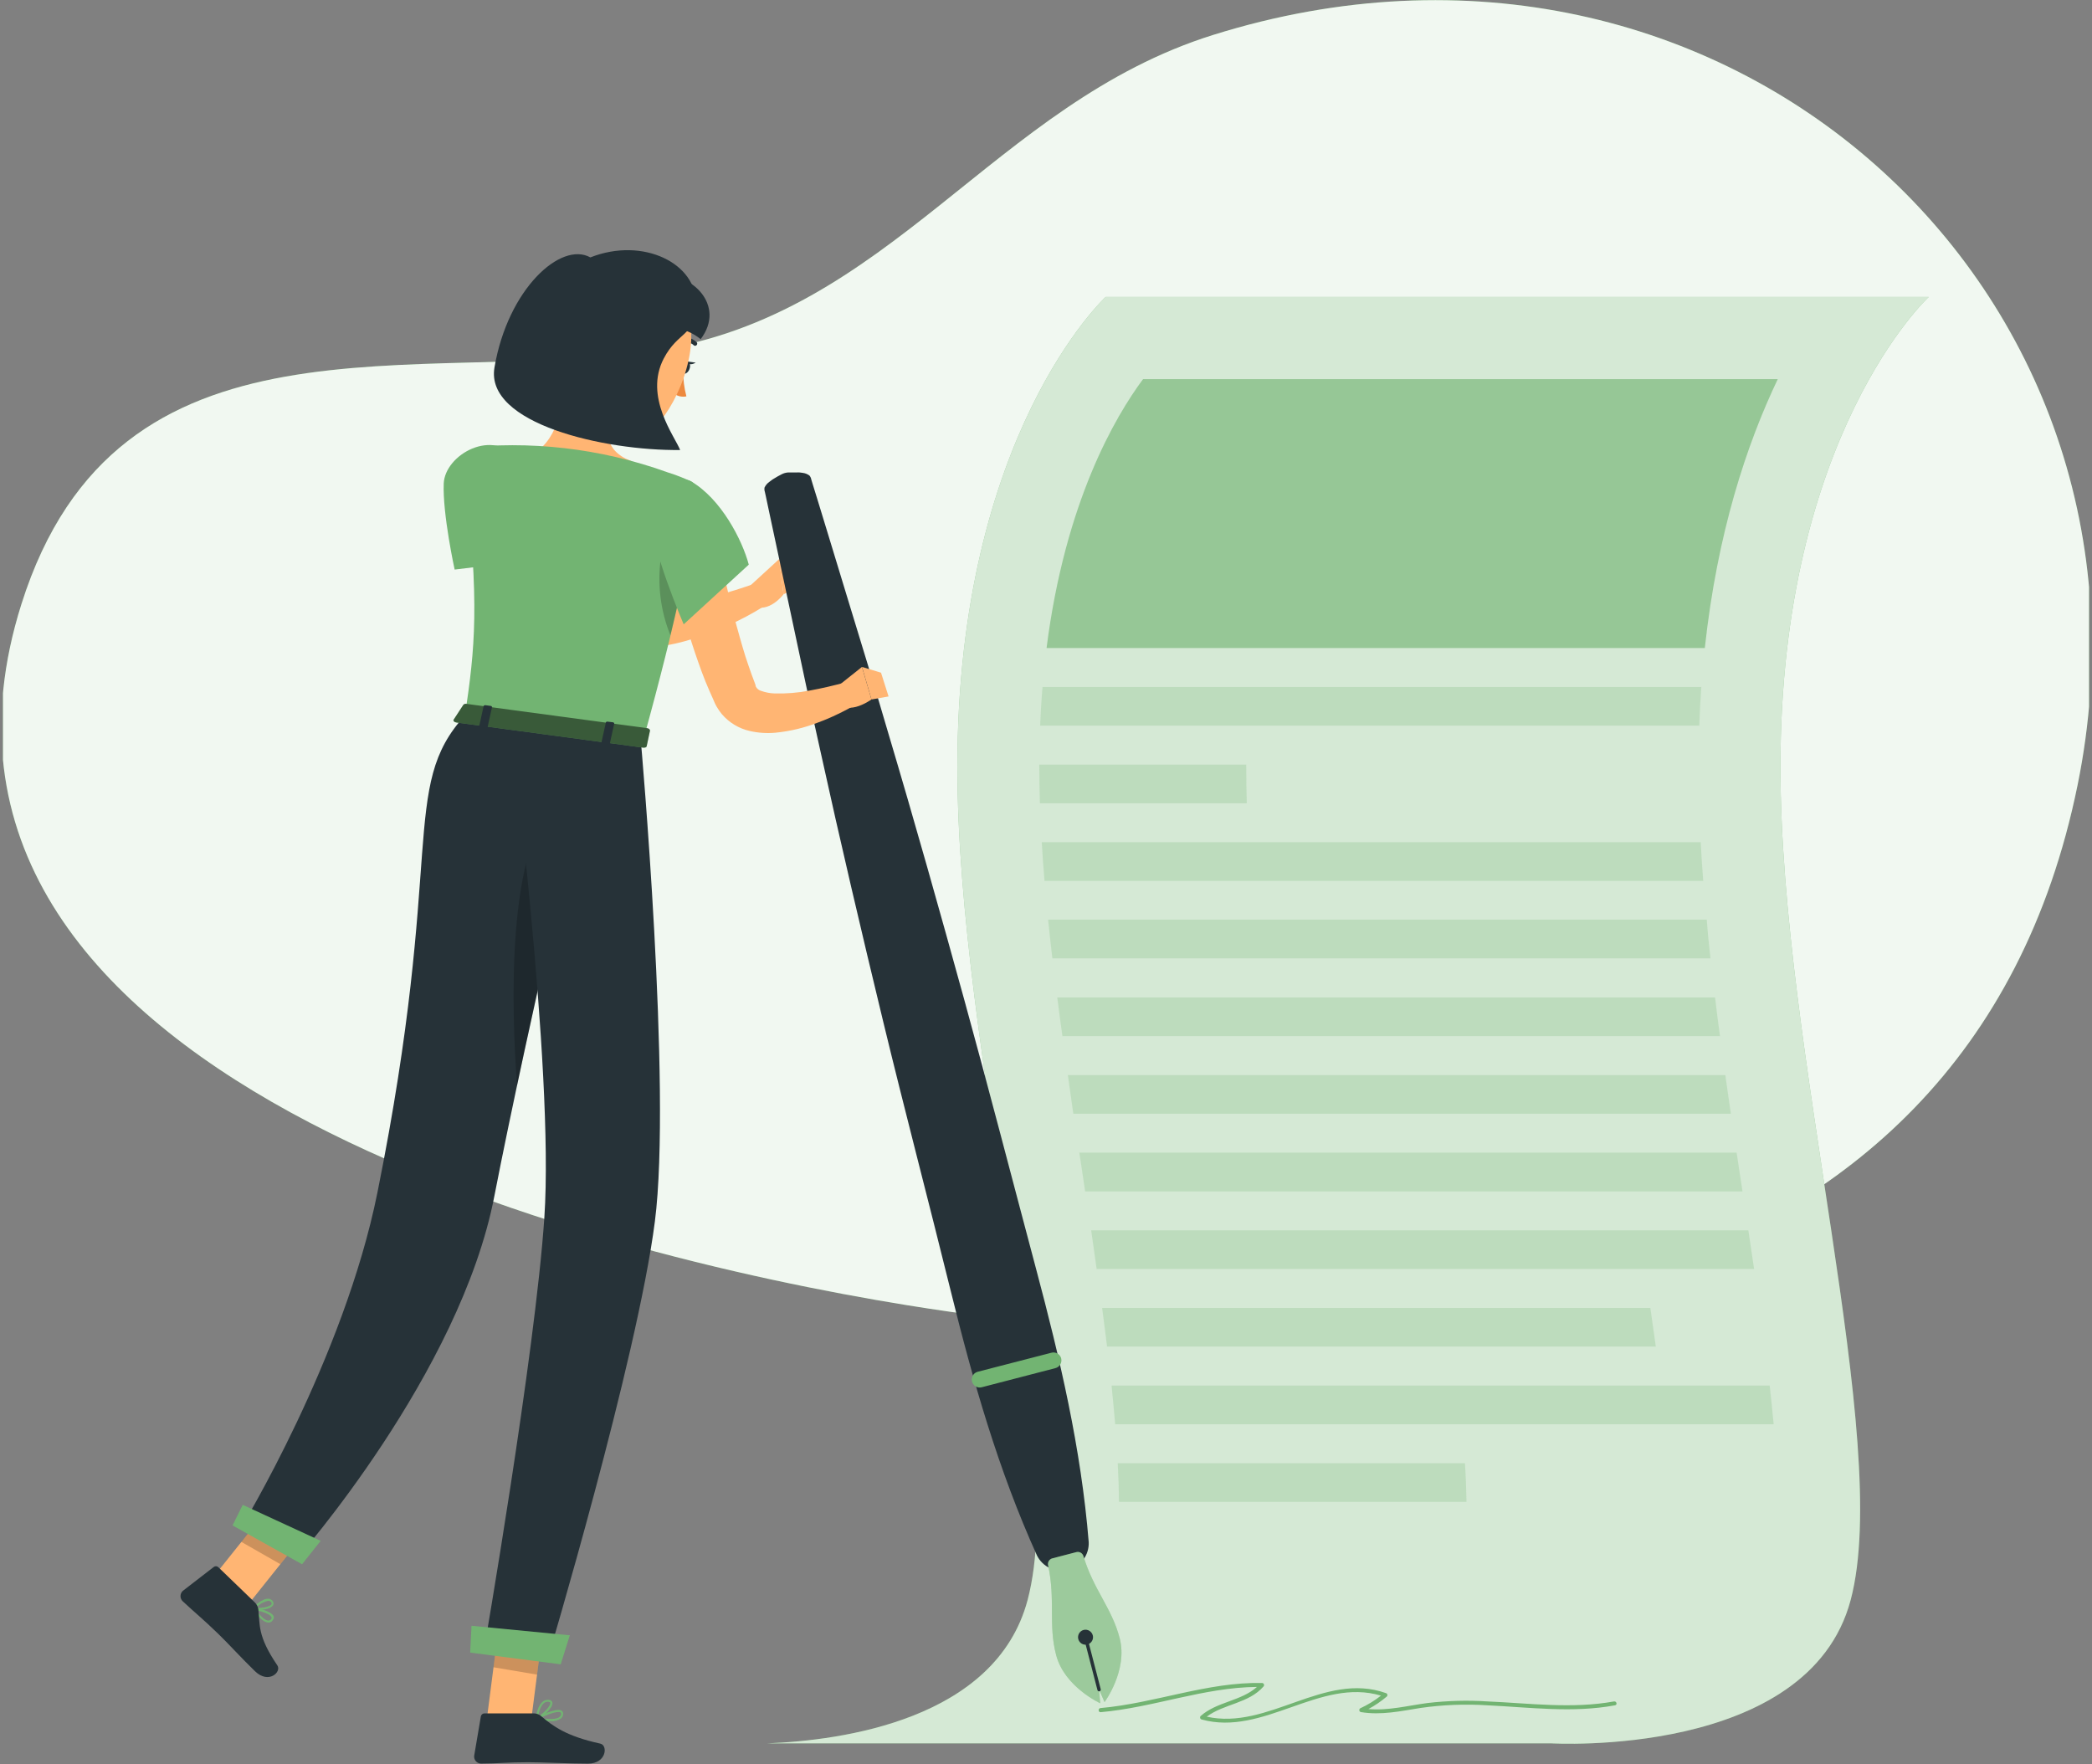<svg width="351" height="296" viewBox="0 0 351 296" fill="none" xmlns="http://www.w3.org/2000/svg">
<rect x="0" y="0" width="351" height="296" fill="#808080" stroke="none"/>
<g clip-path="url(#clip0_75055_22955)">
<path d="M152.064 218.964C232.134 231.975 329.886 223.375 348.578 131.729C365.528 48.591 289.242 -20.911 203.593 5.846C166.651 17.387 149.426 52.836 109.771 58.836C70.117 64.836 19.742 50.273 3.598 101.351C-21.415 180.428 99.372 210.419 152.064 218.964Z" fill="#72B472"/>
<path opacity="0.9" d="M152.064 218.964C232.134 231.975 329.886 223.375 348.578 131.729C365.528 48.591 289.242 -20.911 203.593 5.846C166.651 17.387 149.426 52.836 109.771 58.836C70.117 64.836 19.742 50.273 3.598 101.351C-21.415 180.428 99.372 210.419 152.064 218.964Z" fill="white"/>
<path d="M323.601 49.828H185.507C185.507 49.828 160.632 72.799 160.632 128.647C160.632 176.675 179.497 241.794 172.414 268.45C167.073 288.564 141.171 292.019 128.756 292.496H260.198C260.198 292.496 303.426 295.115 310.508 268.45C317.591 241.785 298.726 176.675 298.726 128.638C298.726 72.763 323.601 49.828 323.601 49.828Z" fill="#72B472"/>
<path opacity="0.7" d="M323.601 49.828H185.507C185.507 49.828 160.632 72.799 160.632 128.647C160.632 176.675 179.497 241.794 172.414 268.45C167.073 288.564 141.171 292.019 128.756 292.496H260.198C260.198 292.496 303.426 295.115 310.508 268.45C317.591 241.785 298.726 176.675 298.726 128.638C298.726 72.763 323.601 49.828 323.601 49.828Z" fill="white"/>
<g opacity="0.8">
<path opacity="0.8" d="M286.036 108.727H175.594C178.718 84.157 187.138 69.859 191.784 63.611H298.277C293.054 74.546 288.125 89.44 286.036 108.727Z" fill="#72B472"/>
<path opacity="0.3" d="M285.111 121.756H174.513C174.604 119.523 174.733 117.355 174.916 115.26H285.45C285.297 117.373 285.184 119.539 285.111 121.756Z" fill="#72B472"/>
<path opacity="0.3" d="M209.192 134.776H174.476C174.415 132.7 174.381 130.657 174.375 128.647V128.289H209.1V128.638C209.1 130.669 209.128 132.718 209.192 134.776Z" fill="#72B472"/>
<path opacity="0.3" d="M285.77 147.796H175.254C175.062 145.609 174.906 143.44 174.787 141.309H285.349C285.459 143.459 285.599 145.621 285.77 147.796Z" fill="#72B472"/>
<path opacity="0.3" d="M286.989 160.797H176.565C176.309 158.622 176.07 156.457 175.851 154.301H286.366C286.522 156.488 286.751 158.656 286.989 160.797Z" fill="#72B472"/>
<path opacity="0.3" d="M288.583 173.846H178.251C177.949 171.678 177.665 169.509 177.39 167.359H287.759C288.015 169.522 288.29 171.684 288.583 173.846Z" fill="#72B472"/>
<path opacity="0.3" d="M290.407 186.866H180.083C179.766 184.698 179.46 182.535 179.167 180.379H289.481C289.783 182.538 290.095 184.688 290.407 186.866Z" fill="#72B472"/>
<path opacity="0.3" d="M292.358 199.895H182.071C181.897 198.709 181.714 197.506 181.531 196.302L181.091 193.398H291.377C291.707 195.567 292.028 197.735 292.358 199.895Z" fill="#72B472"/>
<path opacity="0.3" d="M183.995 212.915C183.69 210.771 183.385 208.608 183.079 206.428H293.347C293.668 208.596 293.998 210.756 294.309 212.915H183.995Z" fill="#72B472"/>
<path opacity="0.3" d="M185.745 225.934C185.488 223.812 185.204 221.643 184.911 219.447H276.901C277.212 221.634 277.505 223.803 277.817 225.934H185.745Z" fill="#72B472"/>
<path opacity="0.3" d="M187.102 238.963C186.925 236.844 186.723 234.678 186.497 232.467H296.921C297.169 234.69 297.398 236.859 297.59 238.963H187.102Z" fill="#72B472"/>
<path opacity="0.3" d="M187.734 251.983C187.734 249.888 187.651 247.72 187.532 245.496H245.795C245.942 247.766 246.024 249.934 246.052 251.983H187.734Z" fill="#72B472"/>
</g>
<path d="M270.789 285.467C263.78 286.744 256.68 285.77 249.634 285.467C246.255 285.247 242.863 285.337 239.5 285.733C236.202 286.174 232.922 287.038 229.596 286.744C230.695 286.152 231.73 285.447 232.683 284.64C232.726 284.598 232.756 284.546 232.772 284.488C232.788 284.431 232.789 284.37 232.774 284.312C232.759 284.255 232.729 284.202 232.688 284.159C232.646 284.117 232.594 284.086 232.537 284.07C222.193 280.395 212.774 290.337 202.466 288.021C205.389 285.853 209.503 285.807 211.995 282.958C212.041 282.909 212.072 282.847 212.084 282.781C212.096 282.714 212.088 282.646 212.062 282.584C212.036 282.521 211.992 282.468 211.936 282.43C211.881 282.392 211.815 282.371 211.748 282.37C202.53 282.186 193.826 285.761 184.664 286.578C184.224 286.578 184.224 287.304 184.664 287.268C193.505 286.496 201.981 283.105 210.896 283.032C208.229 285.421 204.161 285.503 201.449 287.911C201.407 287.954 201.377 288.007 201.361 288.064C201.346 288.122 201.345 288.183 201.36 288.242C201.375 288.3 201.404 288.353 201.445 288.397C201.487 288.44 201.539 288.472 201.596 288.49C211.986 291.366 221.441 281.424 231.703 284.493C230.633 285.335 229.467 286.047 228.231 286.615C228.173 286.65 228.126 286.701 228.097 286.763C228.068 286.824 228.057 286.892 228.065 286.959C228.074 287.026 228.102 287.09 228.146 287.141C228.19 287.193 228.248 287.23 228.313 287.249C231.694 287.819 235.002 287.093 238.337 286.56C242.071 286.023 245.851 285.875 249.615 286.119C256.735 286.459 263.881 287.424 270.954 286.119C271.422 286.055 271.238 285.384 270.789 285.467Z" fill="#72B472"/>
<path d="M83.767 83.736C84.344 84.481 85.087 85.353 85.764 86.162C86.442 86.971 87.185 87.788 87.918 88.579C89.393 90.159 90.886 91.712 92.499 93.173C95.489 96.02 98.886 98.405 102.577 100.248C103.026 100.45 103.494 100.634 103.906 100.799C104.11 100.881 104.318 100.951 104.529 101.011C104.724 101.088 104.927 101.147 105.134 101.185C106.013 101.412 106.912 101.554 107.818 101.608C109.847 101.707 111.88 101.59 113.884 101.259C116.012 100.933 118.12 100.485 120.196 99.917C122.304 99.366 124.457 98.686 126.463 97.978L128.296 101.654C124.223 104.207 119.812 106.174 115.194 107.498C112.759 108.197 110.249 108.601 107.717 108.701C106.347 108.757 104.974 108.667 103.622 108.435C103.274 108.38 102.916 108.297 102.568 108.214C102.22 108.132 101.854 108.04 101.551 107.939C100.91 107.746 100.287 107.535 99.719 107.296C95.055 105.372 90.763 102.645 87.038 99.237C85.22 97.657 83.486 95.983 81.843 94.22C81.028 93.302 80.231 92.447 79.461 91.528C78.691 90.609 77.958 89.691 77.161 88.634L83.767 83.736Z" fill="#FFB573"/>
<path d="M74.45 81.136C74.248 86.281 76.282 95.562 76.282 95.562L88.981 94.018C88.981 94.018 89.448 80.437 86.984 77.157C82.815 71.671 74.642 76.266 74.45 81.136Z" fill="#72B472"/>
<path d="M124.76 99.282L130.706 93.824L131.467 99.705C131.467 99.705 129.002 103.022 126.207 101.625L124.76 99.282Z" fill="#FFB573"/>
<path d="M133.692 94.146L136.212 97.454L131.466 99.705L130.705 93.824L133.692 94.146Z" fill="#FFB573"/>
<path d="M132.19 79.272C132.823 79.272 133.171 79.272 133.62 79.272C133.812 79.258 134.005 79.258 134.197 79.272L134.673 79.336C135.085 79.385 135.476 79.54 135.81 79.786C135.972 79.978 136.079 80.209 136.121 80.457L136.332 81.155L137.184 83.912L138.888 89.489L142.287 100.653C144.532 108.096 146.869 115.52 149.031 122.981C153.475 137.885 157.68 152.844 161.812 167.83C165.944 182.817 169.829 197.868 173.824 212.854C177.819 227.841 181.392 243.002 182.666 258.732C182.712 259.784 182.396 260.82 181.772 261.666C181.148 262.512 180.253 263.118 179.236 263.382C178.22 263.645 177.144 263.551 176.189 263.114C175.234 262.678 174.457 261.926 173.989 260.984C167.484 246.613 163.232 231.663 159.512 216.576C155.793 201.488 151.844 186.529 148.197 171.451C144.55 156.372 140.986 141.211 137.651 126.023C135.938 118.442 134.38 110.816 132.74 103.217L130.312 91.805L129.094 86.099L128.489 83.241L128.333 82.534C128.25 82.295 128.231 82.038 128.278 81.789C128.457 81.425 128.721 81.109 129.048 80.871L129.442 80.576C129.593 80.461 129.752 80.356 129.918 80.264C130.312 80.034 130.596 79.841 131.164 79.566C131.484 79.401 131.833 79.302 132.19 79.272Z" fill="#263238"/>
<path d="M181.786 261.102C181.718 260.853 181.554 260.641 181.331 260.512C181.109 260.384 180.844 260.348 180.595 260.412L178.579 260.936L176.564 261.46C176.314 261.525 176.101 261.686 175.969 261.907C175.837 262.129 175.797 262.394 175.858 262.645C177.113 268.434 175.858 272.578 177.196 277.668C178.579 283.025 184.599 285.773 184.599 285.773L184.407 283.485L185.323 285.58C185.323 285.58 189.253 280.25 187.87 274.893C186.569 269.803 183.49 266.771 181.786 261.102Z" fill="#72B472"/>
<path opacity="0.3" d="M181.786 261.102C181.718 260.853 181.554 260.641 181.331 260.512C181.109 260.384 180.844 260.348 180.595 260.412L178.579 260.936L176.564 261.46C176.314 261.525 176.101 261.686 175.969 261.907C175.837 262.129 175.797 262.394 175.858 262.645C177.113 268.434 175.858 272.578 177.196 277.668C178.579 283.025 184.599 285.773 184.599 285.773L184.407 283.485L185.323 285.58C185.323 285.58 189.253 280.25 187.87 274.893C186.569 269.803 183.49 266.771 181.786 261.102Z" fill="white"/>
<path d="M183.352 274.388C183.411 274.629 183.398 274.883 183.314 275.116C183.23 275.35 183.078 275.553 182.879 275.701C182.68 275.849 182.441 275.934 182.194 275.946C181.946 275.958 181.701 275.896 181.488 275.769C181.276 275.641 181.106 275.453 180.999 275.229C180.893 275.004 180.855 274.753 180.891 274.507C180.927 274.261 181.034 274.032 181.2 273.847C181.365 273.662 181.582 273.531 181.822 273.469C182.146 273.388 182.489 273.44 182.776 273.612C183.063 273.784 183.27 274.063 183.352 274.388Z" fill="#263238"/>
<path d="M184.48 283.76C184.444 283.771 184.406 283.775 184.368 283.77C184.331 283.766 184.294 283.754 184.262 283.735C184.229 283.716 184.201 283.691 184.178 283.66C184.156 283.63 184.14 283.595 184.132 283.558L181.859 274.783C181.85 274.747 181.847 274.709 181.852 274.672C181.857 274.635 181.869 274.599 181.888 274.566C181.907 274.534 181.931 274.506 181.961 274.483C181.991 274.46 182.025 274.443 182.061 274.434C182.097 274.423 182.135 274.419 182.172 274.424C182.21 274.428 182.246 274.44 182.279 274.459C182.312 274.478 182.34 274.503 182.362 274.534C182.385 274.564 182.401 274.599 182.409 274.636L184.681 283.411C184.691 283.447 184.693 283.485 184.689 283.522C184.684 283.559 184.672 283.595 184.653 283.628C184.634 283.66 184.609 283.688 184.579 283.711C184.55 283.734 184.516 283.751 184.48 283.76Z" fill="#263238"/>
<path d="M177.058 229.549L164.707 232.756C164.365 232.842 164.002 232.789 163.698 232.609C163.394 232.428 163.174 232.134 163.086 231.791C162.998 231.454 163.044 231.095 163.215 230.792C163.386 230.488 163.668 230.263 164.002 230.165L176.417 226.958C176.753 226.869 177.11 226.916 177.413 227.088C177.716 227.259 177.94 227.542 178.038 227.877C178.086 228.051 178.099 228.233 178.076 228.413C178.052 228.592 177.993 228.765 177.901 228.921C177.81 229.077 177.688 229.213 177.543 229.321C177.398 229.429 177.233 229.506 177.058 229.549Z" fill="#72B472"/>
<path d="M114.361 61.381C114.141 61.932 114.26 62.511 114.617 62.667C114.975 62.824 115.451 62.502 115.671 61.951C115.891 61.4 115.781 60.821 115.414 60.664C115.048 60.508 114.59 60.83 114.361 61.381Z" fill="#263238"/>
<path d="M115.249 60.647L116.724 60.839C116.724 60.839 115.625 61.565 115.249 60.647Z" fill="#263238"/>
<path d="M114.617 62.117C114.603 63.596 114.788 65.071 115.167 66.5C114.801 66.578 114.423 66.575 114.059 66.491C113.695 66.407 113.354 66.244 113.06 66.013L114.617 62.117Z" fill="#ED893E"/>
<path d="M116.578 58.018C116.521 58.007 116.467 57.981 116.422 57.944C116.092 57.642 115.698 57.42 115.269 57.296C114.84 57.172 114.388 57.148 113.948 57.227C113.858 57.25 113.763 57.237 113.683 57.191C113.603 57.144 113.543 57.069 113.518 56.979C113.495 56.889 113.508 56.794 113.554 56.713C113.6 56.633 113.676 56.573 113.765 56.547C114.315 56.438 114.884 56.459 115.425 56.609C115.966 56.759 116.464 57.034 116.88 57.411C116.913 57.444 116.939 57.482 116.957 57.525C116.974 57.567 116.983 57.613 116.983 57.659C116.983 57.705 116.974 57.751 116.957 57.794C116.939 57.836 116.913 57.875 116.88 57.907C116.843 57.949 116.796 57.981 116.743 58.001C116.69 58.02 116.633 58.026 116.578 58.018Z" fill="#263238"/>
<path d="M94.937 61.098C95.331 65.573 93.846 72.896 90.475 75.386C90.475 75.386 93.013 80.09 101.14 81.184C110.073 82.387 105.876 77.343 105.876 77.343C101.121 75.505 101.634 71.949 102.835 68.678L94.937 61.098Z" fill="#FFB573"/>
<path d="M119.281 84.977C119.986 89.148 120.857 93.476 121.764 97.694C122.249 99.798 122.735 101.911 123.303 103.978C123.871 106.046 124.439 108.113 125.071 110.144C125.419 111.145 125.731 112.165 126.097 113.139L126.647 114.609L126.775 114.968V115.078C126.794 115.134 126.815 115.19 126.84 115.243C127.029 115.571 127.338 115.812 127.701 115.914C128.426 116.173 129.186 116.319 129.955 116.346C131.921 116.4 133.887 116.24 135.819 115.868C137.844 115.501 139.978 115.005 141.967 114.453L143.643 118.175C142.633 118.778 141.593 119.33 140.528 119.829C139.475 120.346 138.396 120.806 137.294 121.207C134.987 122.11 132.566 122.692 130.101 122.934C128.653 123.066 127.194 122.967 125.777 122.64C123.961 122.225 122.326 121.236 121.113 119.819C120.799 119.439 120.517 119.033 120.27 118.606C120.142 118.395 120.041 118.175 119.931 117.963L119.757 117.55L119.043 115.942C118.575 114.867 118.126 113.792 117.732 112.707C116.944 110.539 116.193 108.361 115.542 106.174C114.892 103.988 114.306 101.782 113.71 99.577C112.62 95.148 111.731 90.765 111.071 86.18L119.281 84.977Z" fill="#FFB573"/>
<path d="M141.087 114.71L144.623 111.898L146.217 117.356C146.217 117.356 141.38 120.866 140.088 116.741L141.087 114.71Z" fill="#FFB573"/>
<path d="M147.82 112.863L149.085 116.851L146.217 117.356L144.632 111.898L147.82 112.863Z" fill="#FFB573"/>
<path d="M81.742 287.977L89.136 288.529L91.326 271.502L83.932 270.951L81.742 287.977Z" fill="#FFB573"/>
<path d="M34.392 266.35L40.796 270.255L51.452 256.913L45.047 253.008L34.392 266.35Z" fill="#FFB573"/>
<path d="M45.267 272.22C45.176 272.234 45.084 272.234 44.992 272.22C44.076 272.22 42.986 270.787 42.436 269.942C42.416 269.913 42.405 269.88 42.405 269.845C42.405 269.81 42.416 269.777 42.436 269.749C42.454 269.719 42.48 269.696 42.511 269.681C42.542 269.666 42.576 269.661 42.61 269.666C42.913 269.73 45.561 270.291 45.909 271.173C45.946 271.27 45.957 271.376 45.941 271.479C45.925 271.582 45.882 271.679 45.817 271.761C45.694 271.975 45.499 272.138 45.267 272.22ZM42.977 270.134C43.756 271.237 44.498 271.889 45.002 271.899C45.111 271.9 45.219 271.871 45.315 271.816C45.41 271.762 45.488 271.682 45.542 271.586C45.567 271.548 45.58 271.503 45.58 271.458C45.58 271.412 45.567 271.367 45.542 271.329C45.396 270.86 44.031 270.392 42.977 270.144V270.134Z" fill="#72B472"/>
<path d="M44.873 269.922C44.112 270.13 43.315 270.17 42.537 270.042C42.508 270.032 42.482 270.015 42.461 269.992C42.44 269.97 42.425 269.943 42.418 269.913C42.403 269.888 42.395 269.859 42.395 269.83C42.395 269.801 42.403 269.773 42.418 269.748C42.473 269.683 43.929 268.186 45.001 268.232C45.14 268.233 45.276 268.266 45.4 268.328C45.523 268.39 45.632 268.48 45.716 268.59C45.815 268.688 45.878 268.817 45.895 268.955C45.912 269.094 45.881 269.234 45.808 269.353C45.565 269.638 45.238 269.838 44.873 269.922ZM42.949 269.757C43.865 269.858 45.276 269.591 45.56 269.169C45.56 269.095 45.634 268.994 45.487 268.81C45.433 268.74 45.364 268.682 45.284 268.643C45.205 268.603 45.118 268.582 45.029 268.581C44.231 268.747 43.504 269.158 42.949 269.757Z" fill="#72B472"/>
<path d="M42.72 268.819L36.645 262.957C36.545 262.854 36.41 262.791 36.267 262.781C36.123 262.771 35.981 262.814 35.867 262.902L30.681 266.908C30.556 267.019 30.456 267.156 30.387 267.309C30.319 267.462 30.283 267.627 30.283 267.795C30.283 267.963 30.319 268.128 30.387 268.281C30.456 268.434 30.556 268.57 30.681 268.682C32.834 270.694 33.97 271.558 36.636 274.14C38.285 275.729 40.521 278.21 42.793 280.406C45.066 282.602 47.283 280.526 46.532 279.414C43.142 274.434 43.645 272.568 43.343 270.023C43.278 269.562 43.059 269.138 42.72 268.819Z" fill="#263238"/>
<path d="M92.343 288.768C91.561 288.754 90.781 288.664 90.016 288.502C89.981 288.494 89.948 288.476 89.924 288.45C89.899 288.424 89.883 288.39 89.879 288.355C89.874 288.318 89.88 288.281 89.896 288.249C89.913 288.216 89.938 288.189 89.97 288.171C90.309 287.996 93.314 286.48 94.194 286.995C94.278 287.038 94.35 287.104 94.4 287.185C94.45 287.266 94.477 287.359 94.478 287.454C94.497 287.614 94.476 287.775 94.416 287.925C94.357 288.074 94.262 288.206 94.139 288.309C93.609 288.661 92.976 288.823 92.343 288.768ZM90.602 288.254C92.233 288.52 93.452 288.456 93.91 288.051C93.991 287.982 94.053 287.894 94.092 287.794C94.13 287.695 94.143 287.587 94.13 287.482C94.132 287.445 94.124 287.407 94.106 287.375C94.089 287.342 94.062 287.316 94.029 287.298C93.534 287.022 91.839 287.665 90.602 288.254Z" fill="#72B472"/>
<path d="M90.053 288.52C90.02 288.529 89.985 288.529 89.952 288.52C89.925 288.502 89.904 288.477 89.891 288.448C89.878 288.418 89.874 288.386 89.879 288.354C89.879 288.226 90.236 285.193 91.895 285.193H92.032C92.518 285.239 92.655 285.478 92.683 285.68C92.82 286.517 91.024 288.124 90.126 288.529L90.053 288.52ZM91.886 285.515C90.823 285.515 90.401 287.279 90.273 288.033C91.189 287.481 92.408 286.195 92.325 285.717C92.325 285.671 92.325 285.552 91.986 285.524L91.886 285.515Z" fill="#72B472"/>
<path d="M89.594 287.473H81.284C81.14 287.472 81.001 287.523 80.89 287.615C80.779 287.708 80.705 287.836 80.679 287.978L79.561 294.566C79.539 294.731 79.552 294.899 79.6 295.059C79.648 295.218 79.729 295.365 79.839 295.491C79.948 295.616 80.083 295.717 80.234 295.785C80.385 295.854 80.55 295.89 80.716 295.889C83.611 295.889 85.013 295.669 88.669 295.669C90.913 295.669 95.559 295.899 98.665 295.899C101.771 295.899 102.018 292.82 100.726 292.545C94.963 291.295 92.728 289.568 90.822 287.95C90.482 287.651 90.047 287.481 89.594 287.473Z" fill="#263238"/>
<path opacity="0.2" d="M91.325 271.503L90.106 280.967L82.795 279.736L83.931 270.961L91.325 271.503Z" fill="black"/>
<path opacity="0.2" d="M45.038 253.008L51.451 256.922L47.035 262.435L40.493 258.695L45.038 253.008Z" fill="black"/>
<path d="M78.013 120.06L107.946 124.094C119.546 81.993 116.128 80.862 116.128 80.862C114.809 80.232 113.447 79.697 112.051 79.263C110.64 78.749 109.214 78.28 107.772 77.858C104.893 77.001 101.965 76.316 99.004 75.809C93.257 74.818 87.417 74.488 81.596 74.825C81.012 74.866 80.445 75.039 79.938 75.33C79.43 75.621 78.995 76.023 78.664 76.507C78.539 76.686 78.432 76.877 78.343 77.077C78.017 77.776 77.89 78.552 77.976 79.319C80.505 101.445 79.69 108.722 78.013 120.06Z" fill="#72B472"/>
<path opacity="0.2" d="M110.861 93.725C110.271 98.081 110.83 102.517 112.482 106.589C114.471 98.374 115.552 92.806 116.083 88.947C113.802 88.846 111.429 89.728 110.861 93.725Z" fill="black"/>
<path d="M115.864 80.714C120.994 83.654 124.559 90.665 125.631 94.735L114.709 104.751C114.709 104.751 109.047 91.547 109.505 87.449C109.963 83.351 113.93 79.602 115.864 80.714Z" fill="#72B472"/>
<path d="M96.558 51.861C94.258 58.825 93.141 61.72 95.156 66.682C98.198 74.152 107.205 75.732 111.529 69.659C115.423 64.192 118.529 53.717 112.986 48.148C111.821 46.906 110.353 45.99 108.727 45.49C107.102 44.991 105.374 44.925 103.715 45.3C102.056 45.675 100.524 46.477 99.268 47.628C98.013 48.778 97.079 50.237 96.558 51.861Z" fill="#FFB573"/>
<path d="M107.946 58.035C107.463 59.313 107.386 60.709 107.726 62.032C108.184 63.87 109.559 64.026 110.411 62.841C111.263 61.655 111.84 59.514 110.924 57.971C110.008 56.427 108.542 56.629 107.946 58.035Z" fill="#FFB573"/>
<path d="M99.051 43.188C94.103 40.431 85.197 48.498 82.962 61.666C81.358 71.093 101.433 75.65 114.113 75.504C113.27 73.28 108.002 66.591 111.365 60.15C113.811 55.472 116.596 56.557 116.78 51.117C117.009 44.263 107.956 39.668 99.051 43.188Z" fill="#263238"/>
<path d="M110.311 46.146C116.065 45.585 121.846 51.255 117.558 56.906C116.511 56.063 115.292 55.462 113.987 55.145C112.682 54.827 111.324 54.801 110.008 55.068C107.379 55.656 110.311 46.146 110.311 46.146Z" fill="#263238"/>
<path d="M100.048 123.027C100.048 123.027 88.458 172.296 82.96 200.606C77.225 230.468 49.729 261.58 49.729 261.58L40.42 256.361C40.42 256.361 57.718 227.969 63.326 200.082C74.724 143.481 66.991 132.087 77.985 120.068L100.048 123.027Z" fill="#263238"/>
<path d="M50.682 262.452L39.019 255.937L40.723 252.482L53.806 258.519L50.682 262.452Z" fill="#72B472"/>
<path opacity="0.2" d="M93.864 133.732C84.83 141.606 85.81 169.567 86.754 182.118C90.547 164.219 95.101 144.299 97.749 132.767C96.823 132.05 95.531 132.317 93.864 133.732Z" fill="black"/>
<path d="M107.506 124.112C107.506 124.112 112.738 182.615 109.879 204.924C106.911 228.135 91.811 278.625 91.811 278.625L81.128 277.247C81.128 277.247 89.796 227.207 91.335 204.235C93.011 179.178 85.562 121.162 85.562 121.162L107.506 124.112Z" fill="#263238"/>
<path d="M94.075 279.24L78.884 277.274L79.113 272.771L95.605 274.37L94.075 279.24Z" fill="#72B472"/>
<path d="M77.748 118.25L76.117 120.74C75.989 120.933 76.218 121.172 76.557 121.218L107.956 125.445C108.231 125.445 108.469 125.38 108.497 125.215L109.056 122.587C109.056 122.403 108.872 122.21 108.579 122.174L78.261 118.094C78.169 118.075 78.074 118.079 77.985 118.106C77.895 118.133 77.814 118.183 77.748 118.25Z" fill="#72B472"/>
<path opacity="0.5" d="M77.748 118.25L76.117 120.74C75.989 120.933 76.218 121.172 76.557 121.218L107.956 125.445C108.231 125.445 108.469 125.38 108.497 125.215L109.056 122.587C109.056 122.403 108.872 122.21 108.579 122.174L78.261 118.094C78.169 118.075 78.074 118.079 77.985 118.106C77.895 118.133 77.814 118.183 77.748 118.25Z" fill="black"/>
<path d="M81.467 122.208L80.651 122.098C80.486 122.098 80.376 121.979 80.395 121.877L81.146 118.459C81.146 118.367 81.32 118.303 81.476 118.322L82.291 118.432C82.456 118.432 82.566 118.551 82.548 118.652L81.796 122.07C81.778 122.126 81.622 122.208 81.467 122.208Z" fill="#263238"/>
<path d="M101.973 124.965L101.158 124.855C101.002 124.855 100.883 124.736 100.901 124.635L101.653 121.216C101.653 121.115 101.827 121.051 101.992 121.079L102.798 121.18C102.963 121.18 103.073 121.308 103.054 121.409L102.303 124.818C102.285 124.965 102.129 124.965 101.973 124.965Z" fill="#263238"/>
</g>
<defs>
<clipPath id="clip0_75055_22955">
<rect width="350" height="295.87" fill="white" transform="translate(0.5)"/>
</clipPath>
</defs>
</svg>
